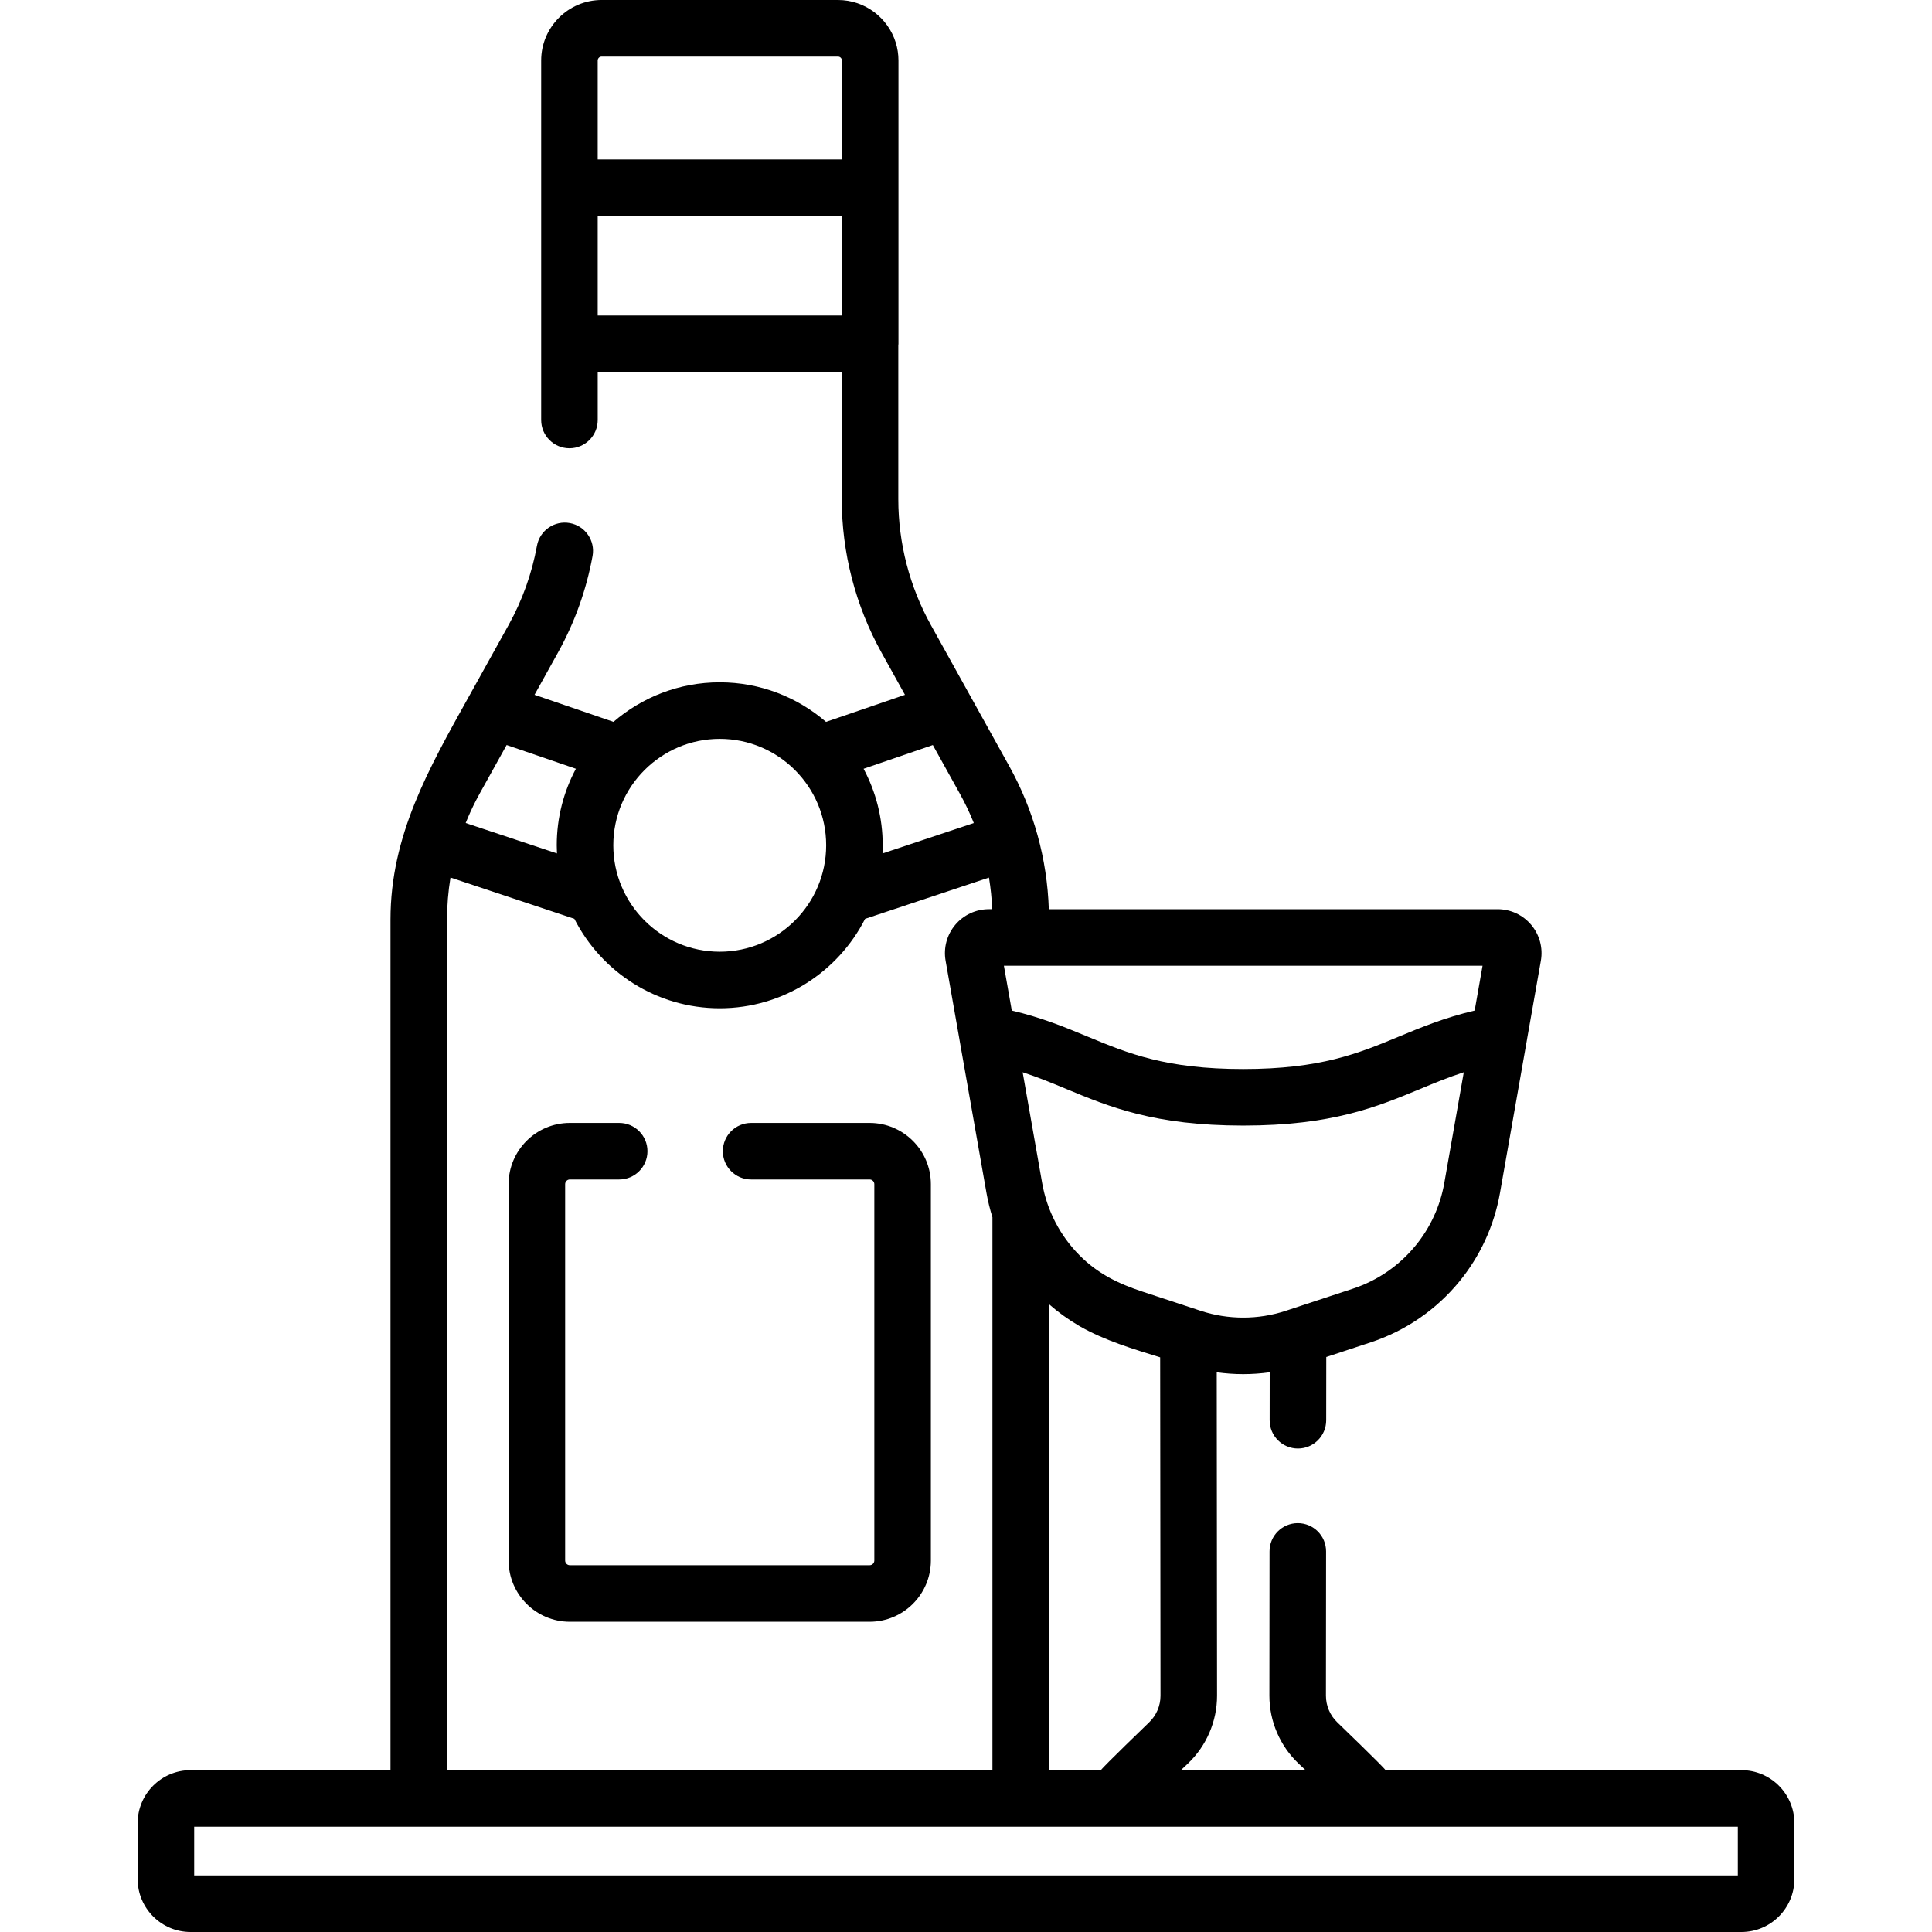 <svg id="Capa_1" enable-background="new 0 0 512.496 512.496" height="512" viewBox="0 0 512.496 512.496" width="512" xmlns="http://www.w3.org/2000/svg"><path d="m230.684 297.876h-31.436c-4.142 0-7.5 3.357-7.5 7.5s3.358 7.5 7.5 7.5h31.436c.687 0 1.245.559 1.245 1.244v99.835c0 .687-.559 1.245-1.245 1.245h-79.525c-.687 0-1.245-.559-1.245-1.245v-99.835c0-.686.559-1.244 1.245-1.244h13.09c4.142 0 7.5-3.357 7.5-7.5s-3.358-7.5-7.5-7.5h-13.09c-8.958 0-16.245 7.287-16.245 16.244v99.835c0 8.958 7.288 16.245 16.245 16.245h79.525c8.958 0 16.245-7.287 16.245-16.245v-99.835c0-8.957-7.288-16.244-16.245-16.244z"/><path d="m461.945 469.566h-94.405c-.473-.81-12.767-12.651-12.767-12.651-1.939-1.836-3.048-4.421-3.043-7.099l.037-38.274c.004-4.142-3.351-7.503-7.5-7.507-4.139 0-7.496 3.354-7.5 7.493l-.037 38.269c-.012 6.782 2.805 13.346 7.729 18.009l1.859 1.761h-33.063l1.859-1.761c4.923-4.663 7.74-11.227 7.729-18.003l-.083-85.779c2.328.32 4.677.49 7.027.49 2.349 0 4.696-.17 7.024-.489l-.014 12.715c-.005 4.143 3.35 7.504 7.5 7.509 4.138 0 7.495-3.353 7.5-7.491l.019-16.786 11.783-3.887c9.416-3.106 17.514-8.788 23.551-16.178 5.432-6.647 9.197-14.674 10.745-23.458l7.181-40.768c.005-.03.005-.06.01-.09l3.652-20.737c.599-3.4-.331-6.867-2.55-9.512-2.22-2.645-5.473-4.161-8.925-4.161h-119.05c-.439-13.344-4.012-26.276-10.491-37.942-.004-.007-20.782-37.422-20.782-37.422-5.659-10.19-8.65-21.738-8.65-33.395v-41.04c.013-.001.027-.002.041-.003v-75.335c0-1.659-.253-3.26-.723-4.766-2.035-6.527-8.134-11.278-15.322-11.278h-62.689c-8.847 0-16.044 7.197-16.044 16.044v95.371c0 4.143 3.358 7.5 7.5 7.5s7.5-3.357 7.5-7.5v-12.72h64.737v33.727c0 14.198 3.644 28.265 10.537 40.678l6.227 11.213-20.94 7.18c-7.576-6.534-17.427-10.498-28.193-10.498-10.763 0-20.611 3.962-28.187 10.493l-20.943-7.181 6.224-11.208c4.442-7.999 7.528-16.619 9.172-25.619.744-4.074-1.955-7.981-6.03-8.726-4.075-.742-7.982 1.954-8.726 6.03-1.35 7.389-3.884 14.465-7.53 21.032l-10.514 18.932c-.021.036-.045.069-.065.106-10.572 19.009-20.74 36.774-20.74 59.061v225.651h-53.031c-7.743 0-14.042 6.299-14.042 14.042v14.846c0 7.743 6.299 14.042 14.042 14.042h411.395c7.743 0 14.042-6.299 14.042-14.042v-14.846c-.001-7.743-6.3-14.042-14.043-14.042zm-238.615-385.871h-64.778v-26.396h64.778zm0-41.396h-64.778v-26.255c0-.575.468-1.044 1.044-1.044h62.689c.576 0 1.044.469 1.044 1.044v26.255zm159.787 271.547c-1.088 6.176-3.74 11.812-7.548 16.494-4.27 5.249-9.996 9.296-16.674 11.499l-17.811 5.873c-7.285 2.408-15.31 2.408-22.602-.002 0 0-15.367-5.064-15.367-5.065-6.458-2.128-11.914-4.757-16.795-9.693-5.065-5.122-8.568-11.739-9.865-19.107l-5.18-29.412c4.064 1.317 7.736 2.841 11.524 4.414 11.523 4.783 23.438 9.729 46.981 9.729 23.55 0 35.467-4.946 46.992-9.73 3.788-1.573 7.46-3.096 11.523-4.412zm-75.274 135.976c.004 2.671-1.105 5.257-3.044 7.093 0 0-12.293 11.842-12.766 12.651h-13.774v-123.611c2.419 2.125 5.048 4.024 7.857 5.671.111.065.219.134.331.198.065.037.131.072.196.109 6.335 3.61 13.875 5.901 21.112 8.127zm85.428-193.641-2.093 11.886c-7.972 1.874-14.151 4.434-20.155 6.926-10.635 4.414-20.68 8.584-41.241 8.584-20.554 0-30.597-4.169-41.23-8.583-6.004-2.493-12.184-5.054-20.158-6.928l-2.093-11.886h126.97zm-145.823-58.546 7.156 12.886c.002.003.003.006.005.009.344.618.678 1.241 1.002 1.869.097.188.188.379.283.567.205.405.409.81.605 1.219.216.452.424.907.63 1.363.066.147.135.292.201.439.238.536.468 1.076.691 1.618.029.071.06.142.089.213.07.17.133.342.201.512l-24.213 8.064c.036-.718.055-1.44.055-2.166 0-7.331-1.84-14.239-5.074-20.295zm-56.527-1.641c15.568 0 28.233 12.665 28.233 28.233s-12.666 28.233-28.233 28.233-28.233-12.665-28.233-28.233 12.665-28.233 28.233-28.233zm-64.708 16.435c.33-.641.669-1.277 1.019-1.907l7.161-12.894 18.371 6.299c-3.236 6.057-5.077 12.967-5.077 20.301 0 .723.019 1.442.055 2.157l-24.215-8.065c.803-2.005 1.7-3.971 2.686-5.891zm-7.63 31.486c0-3.734.311-7.457.914-11.128l32.859 10.944c7.142 14.064 21.741 23.73 38.565 23.73 16.819 0 31.416-9.661 38.56-23.719l32.86-10.943c.454 2.77.744 5.57.857 8.382h-.887c-3.452 0-6.705 1.517-8.924 4.16-2.219 2.645-3.149 6.111-2.551 9.513l3.654 20.75c.004.026.004.051.009.077l7.181 40.769c.388 2.204.921 4.359 1.58 6.459v146.658h-144.677zm342.404 253.581h-409.478v-12.93h409.479v12.93z"/></svg>